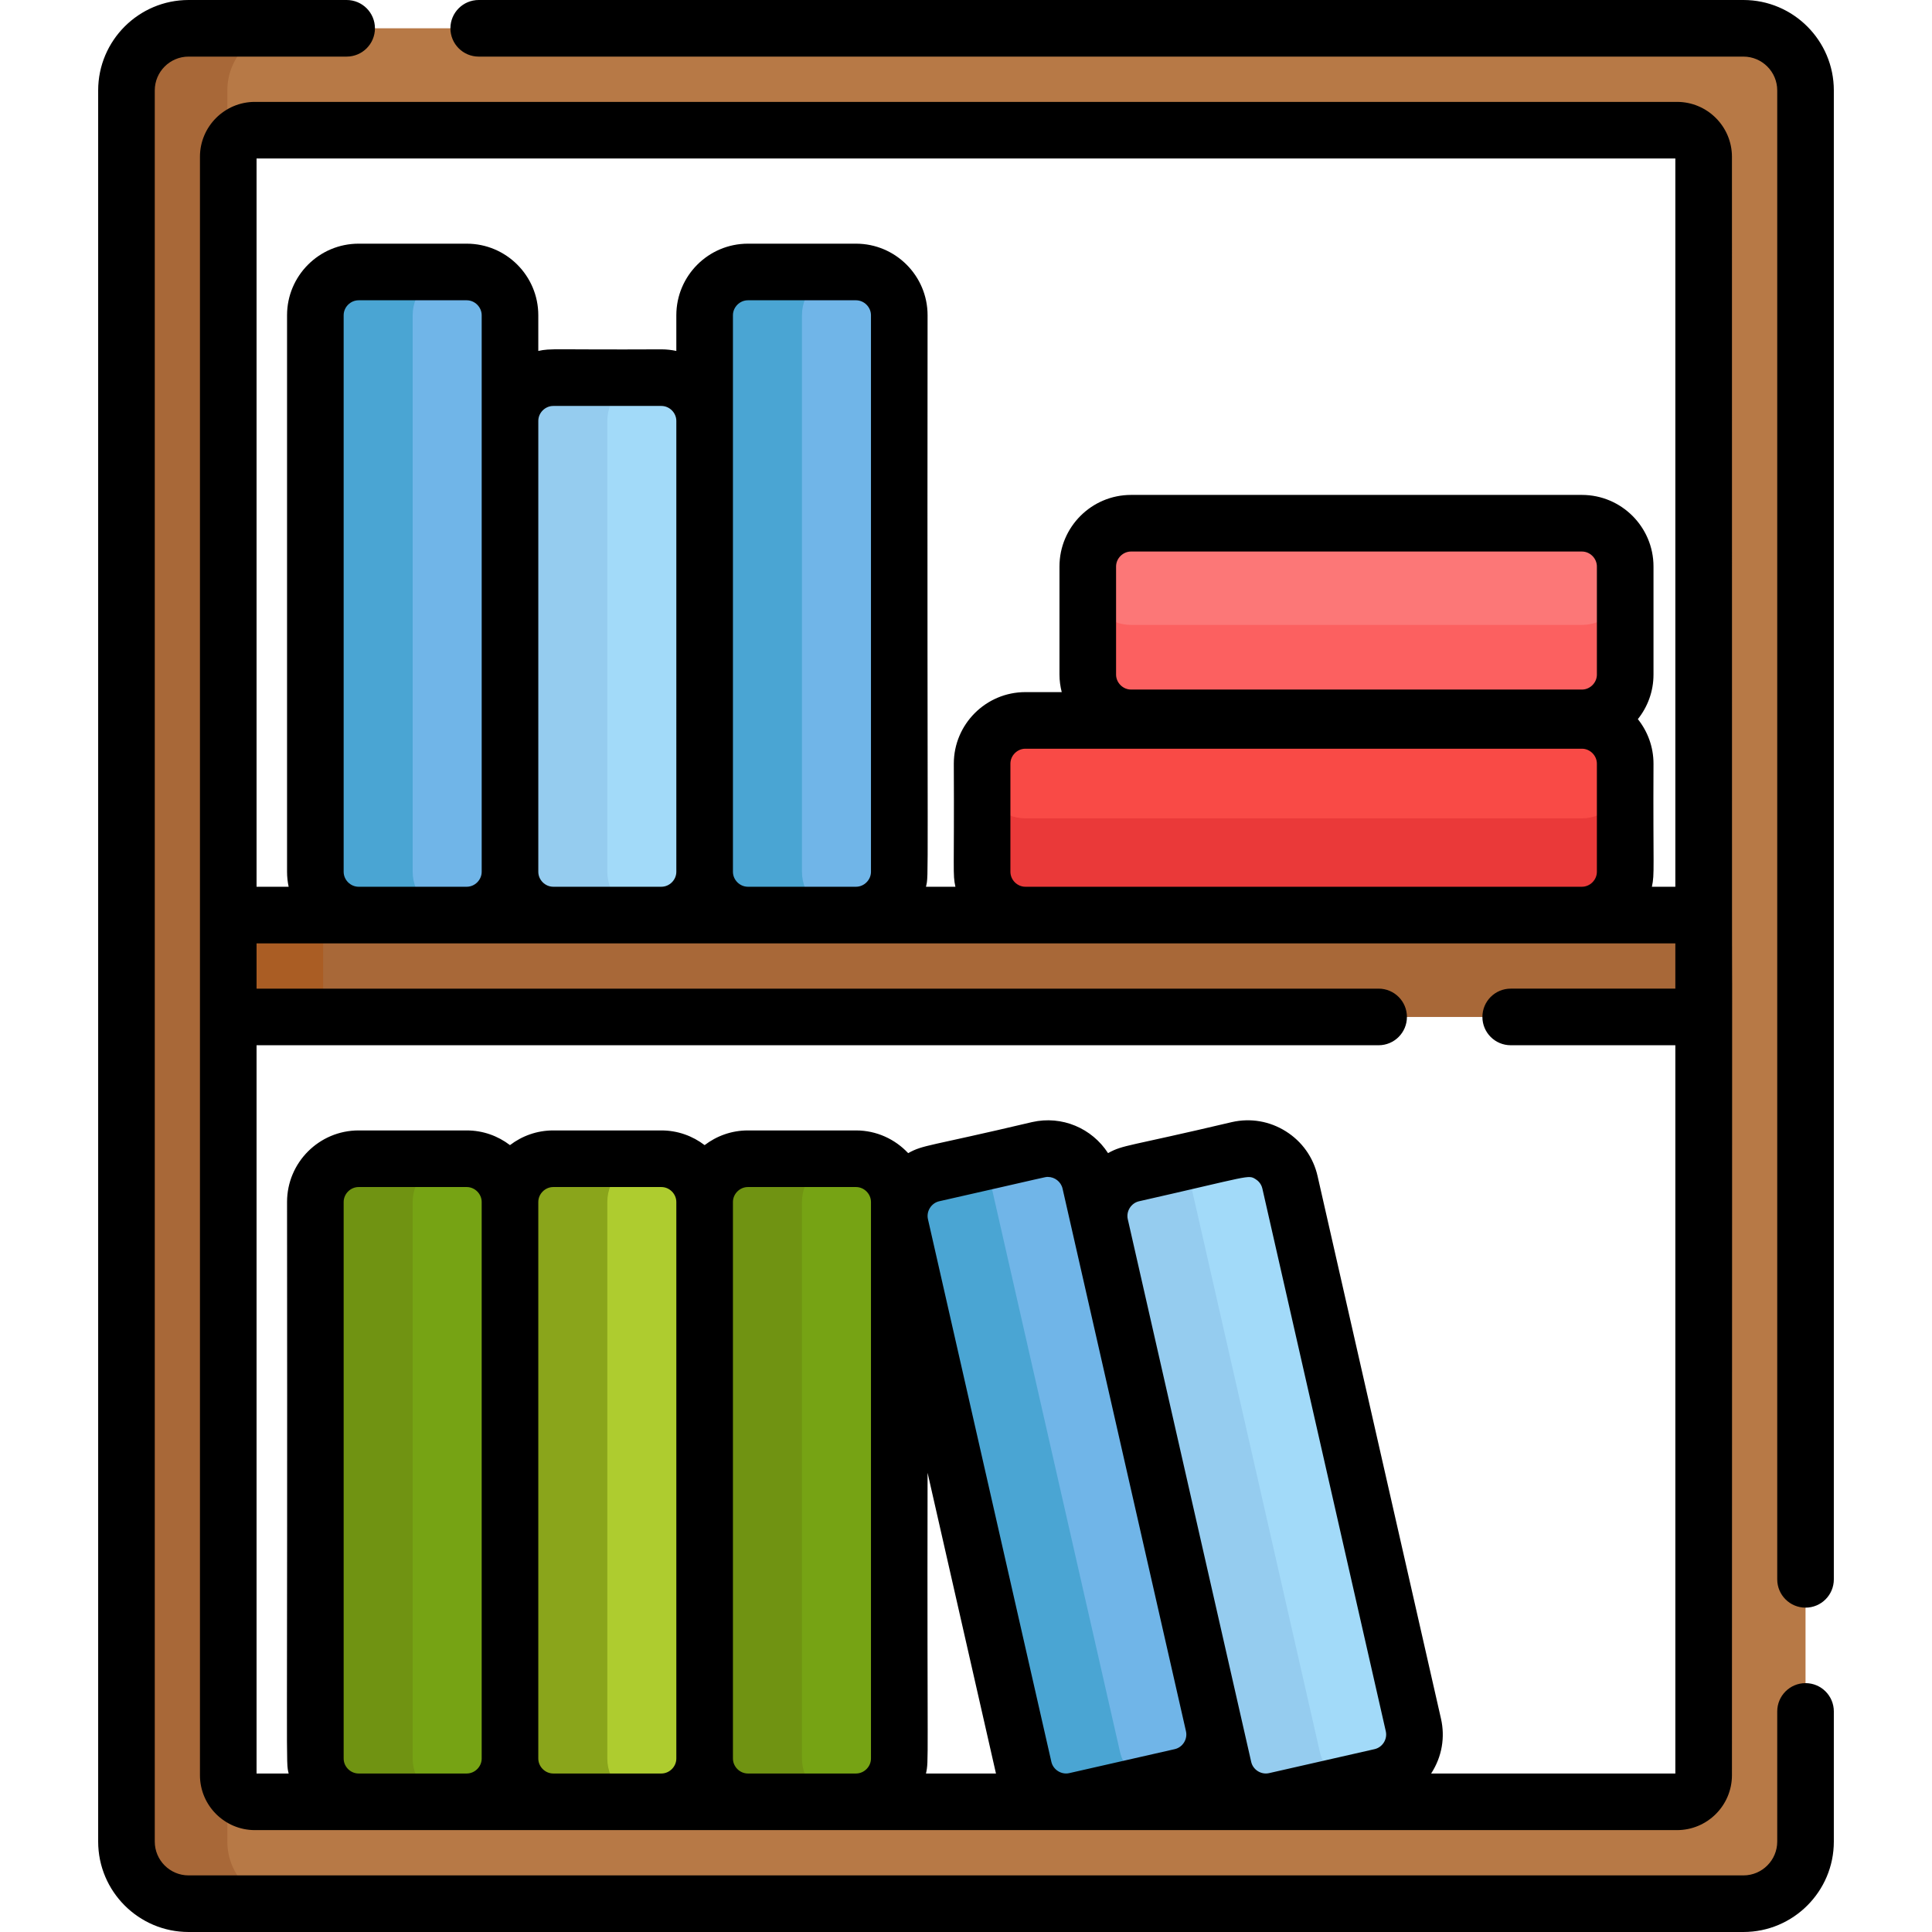 <!-- icon666.com - MILLIONS OF FREE VECTOR ICONS --><svg version="1.1" id="Capa_1" xmlns="http://www.w3.org/2000/svg" xmlns:xlink="http://www.w3.org/1999/xlink" x="0px" y="0px" viewBox="0 0 512 512" style="enable-background:new 0 0 512 512;" xml:space="preserve"><rect x="57.493" y="242.505" style="fill:#A86838;" width="397.054" height="27.002"></rect><rect x="57.493" y="242.505" style="fill:#AA5D24;" width="28.142" height="27.002"></rect><path style="fill:#70B5E8;" d="M123.69,242.5H95.035c-6.304,0-11.463-5.158-11.463-11.463V83.54c0-6.304,5.158-11.463,11.463-11.463 h28.657c6.304,0,11.463,5.158,11.463,11.463v147.497C135.153,237.341,129.995,242.5,123.69,242.5z"></path><path style="fill:#A2DAF9;" d="M175.273,242.5h-28.657c-6.304,0-11.463-5.158-11.463-11.463V111.542 c0-6.304,5.158-11.463,11.463-11.463h28.657c6.304,0,11.463,5.158,11.463,11.463v119.495 C186.735,237.341,181.577,242.5,175.273,242.5z"></path><path style="fill:#FC7777;" d="M430.692,151.122v28.657c0,6.304-5.158,11.463-11.463,11.463H299.734 c-6.304,0-11.463-5.158-11.463-11.463v-28.657c0-6.304,5.158-11.463,11.463-11.463h119.495 C425.534,139.66,430.692,144.818,430.692,151.122z"></path><path style="fill:#70B5E8;" d="M226.855,242.5h-28.657c-6.304,0-11.463-5.158-11.463-11.463V83.54 c0-6.304,5.158-11.463,11.463-11.463h28.657c6.304,0,11.463,5.158,11.463,11.463v147.497 C238.316,237.341,233.159,242.5,226.855,242.5z"></path><path style="fill:#4AA5D3;" d="M109.363,231.037V83.54c0-6.304,5.158-11.463,11.463-11.463H95.035 c-6.304,0-11.463,5.158-11.463,11.463v147.497c0,6.304,5.158,11.463,11.463,11.463h25.791 C114.521,242.5,109.363,237.341,109.363,231.037z"></path><path style="fill:#95CCEF;" d="M160.945,231.037V111.542c0-6.304,5.158-11.463,11.463-11.463h-25.791 c-6.304,0-11.463,5.158-11.463,11.463v119.495c0,6.304,5.158,11.463,11.463,11.463h25.791 C166.102,242.5,160.945,237.341,160.945,231.037z"></path><path style="fill:#4AA5D3;" d="M212.526,231.037V83.54c0-6.304,5.158-11.463,11.463-11.463h-25.791 c-6.304,0-11.463,5.158-11.463,11.463v147.497c0,6.304,5.158,11.463,11.463,11.463h25.791 C217.684,242.5,212.526,237.341,212.526,231.037z"></path><g><path style="fill:#76A314;" d="M123.69,477.498H95.035c-6.304,0-11.463-5.158-11.463-11.463V318.538 c0-6.304,5.158-11.463,11.463-11.463h28.657c6.304,0,11.463,5.158,11.463,11.463v147.497 C135.153,472.34,129.995,477.498,123.69,477.498z"></path><path style="fill:#76A314;" d="M226.855,477.498h-28.657c-6.304,0-11.463-5.158-11.463-11.463V318.538 c0-6.304,5.158-11.463,11.463-11.463h28.657c6.304,0,11.463,5.158,11.463,11.463v147.497 C238.316,472.34,233.159,477.498,226.855,477.498z"></path></g><path style="fill:#70B5E8;" d="M312.974,470.858l-27.943,6.355c-6.147,1.398-12.321-2.488-13.719-8.636l-32.71-143.824 c-1.398-6.147,2.488-12.321,8.636-13.719l27.943-6.355c6.147-1.398,12.321,2.488,13.719,8.636l32.71,143.824 C323.007,463.286,319.121,469.459,312.974,470.858z"></path><path style="fill:#A2DAF9;" d="M365.928,470.858l-27.943,6.355c-6.147,1.398-12.321-2.488-13.719-8.636l-32.71-143.824 c-1.398-6.147,2.487-12.321,8.636-13.719l27.943-6.355c6.147-1.398,12.321,2.488,13.719,8.636l32.71,143.824 C375.962,463.286,372.076,469.459,365.928,470.858z"></path><path style="fill:#95CCEF;" d="M349.75,464.199l-33.766-148.47c-0.692-3.042-0.12-6.084,1.351-8.593l-17.144,3.899 c-6.147,1.398-10.034,7.571-8.636,13.719l32.71,143.824c1.398,6.147,7.571,10.034,13.719,8.636l19.541-4.444 C353.751,471.489,350.694,468.349,349.75,464.199z"></path><path style="fill:#4AA5D3;" d="M296.796,464.199l-33.766-148.47c-0.692-3.042-0.12-6.084,1.351-8.593l-17.144,3.899 c-6.147,1.398-10.034,7.571-8.636,13.719l32.71,143.824c1.398,6.147,7.571,10.034,13.719,8.636l19.541-4.444 C300.797,471.489,297.739,468.349,296.796,464.199z"></path><path style="fill:#AECC2F;" d="M175.273,477.498h-28.657c-6.304,0-11.463-5.158-11.463-11.463V318.538 c0-6.304,5.158-11.463,11.463-11.463h28.657c6.304,0,11.463,5.158,11.463,11.463v147.497 C186.735,472.34,181.577,477.498,175.273,477.498z"></path><g><path style="fill:#709312;" d="M109.363,466.035V318.538c0-6.304,5.158-11.463,11.463-11.463H95.035 c-6.304,0-11.463,5.158-11.463,11.463v147.497c0,6.304,5.158,11.463,11.463,11.463h25.791 C114.521,477.498,109.363,472.34,109.363,466.035z"></path><path style="fill:#709312;" d="M212.526,466.035V318.538c0-6.304,5.158-11.463,11.463-11.463h-25.791 c-6.304,0-11.463,5.158-11.463,11.463v147.497c0,6.304,5.158,11.463,11.463,11.463h25.791 C217.684,477.498,212.526,472.34,212.526,466.035z"></path></g><path style="fill:#8AA51B;" d="M160.945,466.035V318.538c0-6.304,5.158-11.463,11.463-11.463h-25.791 c-6.304,0-11.463,5.158-11.463,11.463v147.497c0,6.304,5.158,11.463,11.463,11.463h25.791 C166.102,477.498,160.945,472.34,160.945,466.035z"></path><path style="fill:#F94A46;" d="M430.692,202.38v28.657c0,6.304-5.158,11.463-11.463,11.463H271.732 c-6.304,0-11.463-5.158-11.463-11.463V202.38c0-6.304,5.158-11.463,11.463-11.463h147.497 C425.534,190.918,430.692,196.076,430.692,202.38z"></path><path style="fill:#FC6060;" d="M419.229,165.613H299.734c-6.304,0-11.463-5.158-11.463-11.463v25.629 c0,6.304,5.158,11.463,11.463,11.463h119.495c6.304,0,11.463-5.158,11.463-11.463V154.15 C430.692,160.455,425.534,165.613,419.229,165.613z"></path><path style="fill:#EA3939;" d="M419.229,216.87H271.732c-6.304,0-11.463-5.158-11.463-11.463v25.629 c0,6.304,5.158,11.463,11.463,11.463h147.497c6.304,0,11.463-5.158,11.463-11.463v-25.629 C430.692,211.712,425.534,216.87,419.229,216.87z"></path><path style="fill:#B77946;" d="M462.023,7.5H49.977c-9.092,0-16.461,7.37-16.461,16.461v464.076c0,9.092,7.37,16.461,16.461,16.461 c49.035,0,365.497,0,412.047,0c9.092,0,16.461-7.369,16.461-16.461c0-15.075,0-444.499,0-464.076 C478.485,14.87,471.115,7.5,462.023,7.5z M451.483,470.443c0,3.896-3.158,7.054-7.054,7.054H67.545 c-3.896,0-7.054-3.158-7.054-7.054V41.556c0-3.896,3.158-7.053,7.054-7.053h376.884c3.896,0,7.054,3.158,7.054,7.053 L451.483,470.443L451.483,470.443z"></path><path style="fill:#A86838;" d="M60.248,488.038V23.961c0-9.092,7.37-16.461,16.461-16.461H49.977 c-9.092,0-16.461,7.37-16.461,16.461v464.076c0,9.092,7.37,16.461,16.461,16.461c9.159,0,17.393,0,26.733,0 C67.618,504.5,60.248,497.129,60.248,488.038z"></path><path d="M67.545,484.998c96.114,0,309.121,0,376.884,0c8.025,0,14.555-6.528,14.555-14.555c0.118-475.163,0.003,45.253,0-428.887 c0-8.025-6.528-14.555-14.555-14.555H67.545c-8.025,0-14.555,6.529-14.555,14.555c0,20.692,0,415.851,0,428.887 C52.99,478.469,59.52,484.998,67.545,484.998z M95.034,469.997c-2.147,0-3.962-1.814-3.962-3.962V318.539 c0-2.147,1.814-3.962,3.962-3.962h28.657c2.147,0,3.962,1.814,3.962,3.962v147.496c0,2.147-1.814,3.962-3.962,3.962H95.034z M146.616,469.997c-2.147,0-3.962-1.814-3.962-3.962V318.539c0-2.147,1.814-3.962,3.962-3.962h28.656 c2.147,0,3.962,1.814,3.962,3.962v147.496c0,2.147-1.814,3.962-3.962,3.962H146.616z M198.198,469.997 c-2.147,0-3.962-1.814-3.962-3.962V318.539c0-2.147,1.814-3.962,3.962-3.962h28.657c2.147,0,3.962,1.814,3.962,3.962v147.496 c0,2.147-1.814,3.962-3.962,3.962H198.198z M245.818,390.306l18.124,79.692h-18.547 C246.186,466.289,245.667,468.776,245.818,390.306z M364.266,463.544L364.266,463.544l-27.945,6.354 c-2.107,0.477-4.262-0.873-4.741-2.984L298.871,323.09c-0.477-2.094,0.891-4.265,2.984-4.741 c29.651-6.705,28.879-7.123,30.925-5.833c0.523,0.329,1.447,1.087,1.76,2.463l32.71,143.825 C367.729,460.908,366.375,463.064,364.266,463.544z M314.295,458.802c0.478,2.105-0.875,4.262-2.984,4.741l-27.944,6.354 c-2.087,0.481-4.265-0.892-4.741-2.984l-32.711-143.822c-0.477-2.095,0.891-4.267,2.984-4.743c29.42-6.655,27.978-6.449,28.79-6.449 c1.802,0,3.483,1.268,3.896,3.079L314.295,458.802z M379.268,469.997c2.908-4.48,3.721-9.636,2.61-14.522l-32.71-143.823 c-1.12-4.928-4.102-9.13-8.397-11.833c-4.296-2.705-9.378-3.573-14.299-2.454c-28.003,6.613-28.71,5.966-32.83,8.221 c-4.251-6.58-12.204-10.023-20.126-8.221c-27.94,6.6-28.715,5.964-32.843,8.228c-3.462-3.694-8.368-6.018-13.82-6.018h-28.657 c-4.309,0-8.275,1.461-11.463,3.892c-3.188-2.43-7.153-3.892-11.463-3.892h-28.656c-4.309,0-8.275,1.461-11.463,3.892 c-3.188-2.43-7.153-3.892-11.463-3.892H95.034c-10.457,0-18.963,8.507-18.963,18.963c0.156,156.063-0.377,147.707,0.423,151.458 h-8.503V277.001H365.35c4.143,0,7.5-3.357,7.5-7.5s-3.357-7.5-7.5-7.5H67.991v-12.001c108.581,0,267.678,0,375.992,0V262h-43.631 c-4.143,0-7.5,3.357-7.5,7.5s3.357,7.5,7.5,7.5h43.631v192.996L379.268,469.997L379.268,469.997z M91.072,231.036V83.54 c0-2.147,1.814-3.962,3.962-3.962h28.657c2.147,0,3.962,1.814,3.962,3.962c0,3.77,0,80.82,0,147.497 c0,2.147-1.814,3.962-3.962,3.962H95.034C92.887,234.998,91.072,233.184,91.072,231.036z M230.817,231.036 c0,2.147-1.814,3.962-3.962,3.962h-28.657c-2.147,0-3.962-1.814-3.962-3.962V111.542V83.54c0-2.147,1.814-3.962,3.962-3.962h28.657 c2.147,0,3.962,1.814,3.962,3.962V231.036z M179.235,231.036c0,2.147-1.814,3.962-3.962,3.962h-28.656 c-2.147,0-3.962-1.814-3.962-3.962V111.542c0-2.147,1.814-3.962,3.962-3.962h28.656c2.147,0,3.962,1.814,3.962,3.962V231.036z M267.77,231.036v-28.657c0-2.147,1.814-3.962,3.962-3.962h147.497c2.147,0,3.962,1.814,3.962,3.962v28.657 c0,2.147-1.814,3.962-3.962,3.962H271.732C269.584,234.998,267.77,233.184,267.77,231.036z M423.192,178.779 c0,2.147-1.814,3.962-3.962,3.962H299.734c-2.147,0-3.962-1.814-3.962-3.962v-28.657c0-2.147,1.814-3.962,3.962-3.962h119.495 c2.147,0,3.962,1.814,3.962,3.962L423.192,178.779L423.192,178.779z M443.983,42.003v192.996h-6.213 c0.762-3.569,0.288-4.364,0.423-32.619c0-4.46-1.558-8.559-4.145-11.801c2.587-3.242,4.145-7.34,4.145-11.801v-28.657 c0-10.457-8.507-18.963-18.963-18.963H299.734c-10.457,0-18.963,8.507-18.963,18.963v28.657c0,1.602,0.222,3.15,0.598,4.638h-9.637 c-10.457,0-18.963,8.507-18.963,18.963c0.141,29.342-0.321,29.133,0.423,32.619h-7.798c0.8-3.748,0.267,4.599,0.423-151.459 c0-10.457-8.507-18.963-18.963-18.963h-28.657c-10.457,0-18.963,8.507-18.963,18.963v9.462c-1.279-0.273-2.603-0.423-3.962-0.423 c-29.289,0.14-29.139-0.32-32.618,0.423v-9.462c0-10.457-8.507-18.963-18.963-18.963H95.034c-10.457,0-18.963,8.507-18.963,18.963 v147.497c0,1.359,0.15,2.683,0.423,3.962h-8.503V42.003H443.983z"></path><path d="M126.864,15.001h335.159c4.941,0,8.962,4.02,8.962,8.961v394.582c0,4.143,3.357,7.5,7.5,7.5c4.143,0,7.5-3.357,7.5-7.5 V23.961C485.985,10.749,475.236,0,462.023,0H126.864c-4.143,0-7.5,3.358-7.5,7.5S122.721,15.001,126.864,15.001z"></path><path d="M49.977,512h412.046c13.213,0,23.962-10.749,23.962-23.961v-34.492c0-4.143-3.357-7.5-7.5-7.5c-4.143,0-7.5,3.357-7.5,7.5 v34.492c0,4.94-4.02,8.961-8.962,8.961H49.977c-4.941,0-8.962-4.02-8.962-8.961V23.961c0-4.941,4.02-8.961,8.962-8.961h41.886 c4.143,0,7.5-3.358,7.5-7.5S96.005,0,91.862,0H49.977C36.764,0,26.015,10.75,26.015,23.961v464.076 C26.015,501.251,36.764,512,49.977,512z"></path></svg>